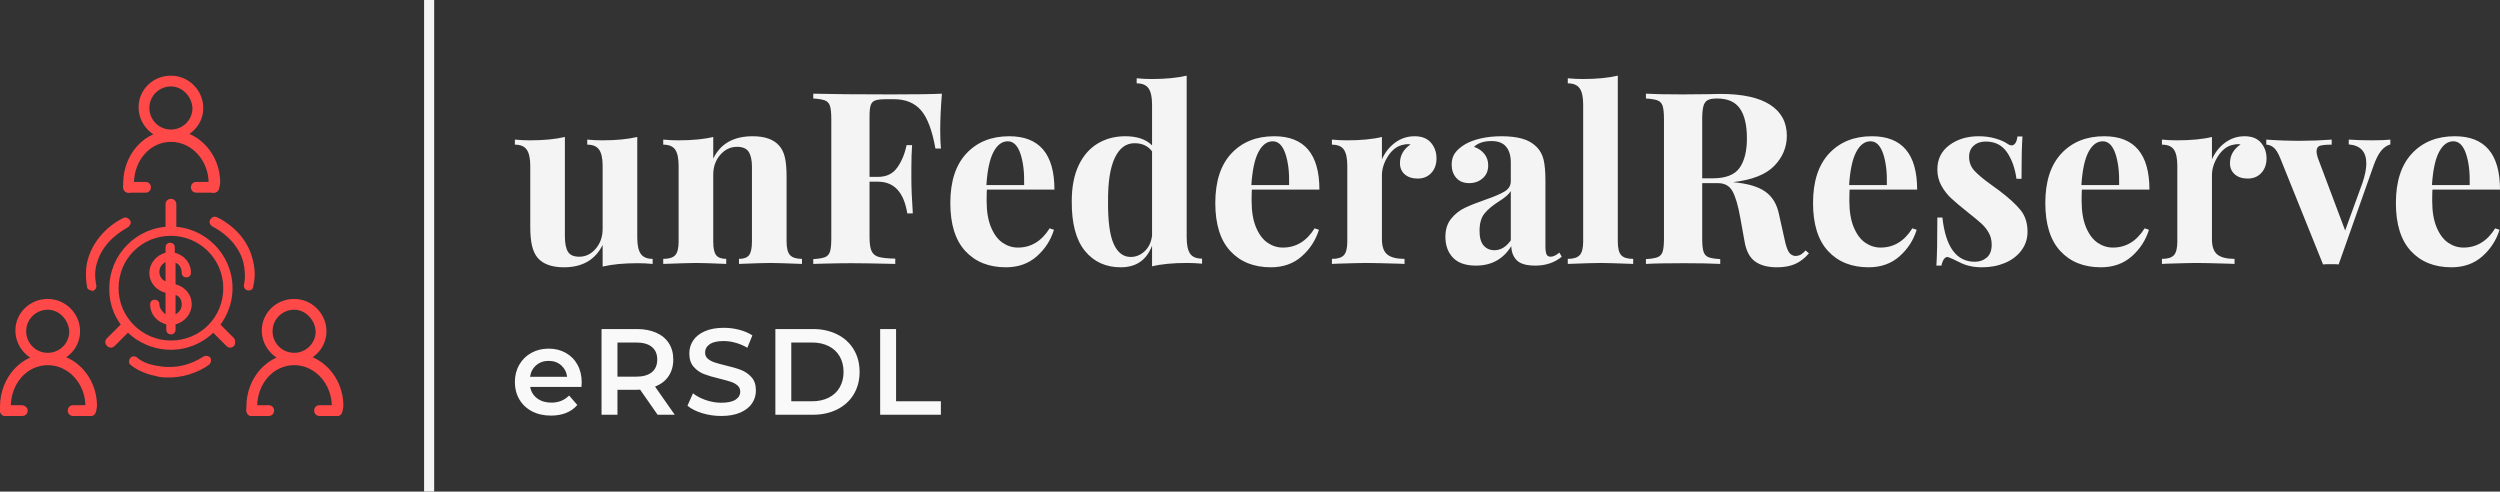 <svg viewBox="0 0 300 58.995" width="5000px" height="983.242px" xmlns="http://www.w3.org/2000/svg" xmlns:xlink="http://www.w3.org/1999/xlink" preserveAspectRatio="none"><rect x="0" y="0" width="300" height="58.995" fill="#333333" stroke="none"/><defs></defs><style>.companyName {fill:#F5F4F4;fill-opacity:1;}.icon1 {fill:#FF4949;fill-opacity:1;}.icon2 {fill:#4F53FF;fill-opacity:1;}.icon3 {fill:#EB63DD;fill-opacity:1;}.shapeStroke-str {stroke:#313131;stroke-opacity:1;}.text {fill:#F9F9F9;fill-opacity:1;}</style><g opacity="1" transform="rotate(0 0 9.078)">
<svg width="41.208" height="40.839" x="0" y="9.078" version="1.1" preserveAspectRatio="none" viewBox="4.8 5 44.6 44.2">
  <g transform="matrix(1 0 0 1 0 0)" class="icon1"><switch><g><g><g><path d="M32.6,20.2c-0.4,0-0.7-0.3-0.7-0.7c0,0,0-0.1,0-0.1c0-0.1,0-0.3,0-0.4c0-3-2.2-5.4-4.9-5.4S22.2,16,22.2,19      c0,0.1,0,0.3,0,0.4c0,0,0,0.1,0,0.1c0,0.4-0.3,0.7-0.7,0.7c-0.7,0-0.7-0.7-0.7-1.2c0-3.8,2.8-6.9,6.3-6.9s6.3,3.1,6.3,6.8      C33.3,19.5,33.3,20.2,32.6,20.2z"></path><path d="M27,13.3c-2.3,0-4.2-1.9-4.2-4.2S24.7,5,27,5s4.2,1.9,4.2,4.2S29.3,13.3,27,13.3z M27,6.4c-1.5,0-2.8,1.2-2.8,2.8      c0,1.5,1.2,2.8,2.8,2.8c1.5,0,2.8-1.2,2.8-2.8C29.7,7.7,28.5,6.4,27,6.4z"></path><path d="M20.8,19.5c0,0.4,0.3,0.7,0.7,0.7h2.2c0.4,0,0.7-0.3,0.7-0.7s-0.3-0.7-0.7-0.7h-2.2C21.1,18.8,20.8,19.1,20.8,19.5      L20.8,19.5z M20.8,19.5"></path><path d="M29.6,19.5c0,0.4,0.3,0.7,0.7,0.7h2.2c0.4,0,0.7-0.3,0.7-0.7s-0.3-0.7-0.7-0.7h-2.2C29.9,18.8,29.6,19.1,29.6,19.5      L29.6,19.5z M29.6,19.5"></path></g><g><path d="M48.6,49.2c-0.4,0-0.7-0.3-0.7-0.7c0,0,0-0.1,0-0.1c0-0.1,0-0.3,0-0.4c0-3-2.2-5.4-4.9-5.4S38.2,45,38.2,48      c0,0.1,0,0.3,0,0.4c0,0,0,0.1,0,0.1c0,0.4-0.3,0.7-0.7,0.7c-0.7,0-0.7-0.7-0.7-1.2c0-3.8,2.8-6.9,6.3-6.9s6.3,3.1,6.3,6.8      C49.3,48.5,49.3,49.2,48.6,49.2z"></path><path d="M43,42.3c-2.3,0-4.2-1.9-4.2-4.2S40.7,34,43,34s4.2,1.9,4.2,4.2S45.3,42.3,43,42.3z M43,35.4c-1.5,0-2.8,1.2-2.8,2.8      c0,1.5,1.2,2.8,2.8,2.8c1.5,0,2.8-1.2,2.8-2.8C45.7,36.7,44.5,35.4,43,35.4z"></path><path d="M36.8,48.5c0,0.4,0.3,0.7,0.7,0.7h2.2c0.4,0,0.7-0.3,0.7-0.7s-0.3-0.7-0.7-0.7h-2.2C37.1,47.8,36.8,48.1,36.8,48.5      L36.8,48.5z M36.8,48.5"></path><path d="M45.6,48.5c0,0.4,0.3,0.7,0.7,0.7h2.2c0.4,0,0.7-0.3,0.7-0.7s-0.3-0.7-0.7-0.7h-2.2C45.9,47.8,45.6,48.1,45.6,48.5      L45.6,48.5z M45.6,48.5"></path></g><g><path d="M16.6,49.2c-0.4,0-0.7-0.3-0.7-0.7c0,0,0-0.1,0-0.1c0-0.1,0-0.3,0-0.4c0-3-2.2-5.4-4.9-5.4S6.2,45,6.2,48      c0,0.1,0,0.3,0,0.4c0,0,0,0.1,0,0.1c0,0.4-0.3,0.7-0.7,0.7c-0.7,0-0.7-0.7-0.7-1.2c0-3.8,2.8-6.9,6.3-6.9s6.3,3.1,6.3,6.8      C17.3,48.5,17.3,49.2,16.6,49.2z"></path><path d="M11,42.3c-2.3,0-4.2-1.9-4.2-4.2S8.7,34,11,34s4.2,1.9,4.2,4.2S13.3,42.3,11,42.3z M11,35.4c-1.5,0-2.8,1.2-2.8,2.8      c0,1.5,1.2,2.8,2.8,2.8c1.5,0,2.8-1.2,2.8-2.8C13.7,36.7,12.5,35.4,11,35.4z"></path><path d="M4.8,48.5c0,0.4,0.3,0.7,0.7,0.7h2.2c0.4,0,0.7-0.3,0.7-0.7S8,47.8,7.6,47.8H5.5C5.1,47.8,4.8,48.1,4.8,48.5L4.8,48.5z       M4.8,48.5"></path><path d="M13.6,48.5c0,0.4,0.3,0.7,0.7,0.7h2.2c0.4,0,0.7-0.3,0.7-0.7s-0.3-0.7-0.7-0.7h-2.2C13.9,47.8,13.6,48.1,13.6,48.5      L13.6,48.5z M13.6,48.5"></path></g><path d="M14.8,32.6"></path><path d="M27,40.6c4.4,0,8-3.6,8-8c0-4.4-3.6-8-8-8c-4.4,0-8,3.6-8,8C18.9,37,22.5,40.6,27,40.6L27,40.6z M27,25.8     c3.7,0,6.8,3,6.8,6.8s-3,6.8-6.8,6.8c-3.7,0-6.8-3-6.8-6.8S23.2,25.8,27,25.8L27,25.8z M27,25.8"></path><path d="M25.5,34.7c0-0.4-0.3-0.6-0.6-0.6c-0.4,0-0.6,0.3-0.6,0.6c0,1.3,0.9,2.3,2.1,2.6v0.7c0,0.4,0.3,0.6,0.6,0.6     c0.4,0,0.6-0.3,0.6-0.6v-0.7c1.2-0.3,2.1-1.4,2.1-2.6c0-1.3-0.9-2.3-2.1-2.6v-2.8c0.5,0.2,0.8,0.7,0.8,1.3c0,0.4,0.3,0.6,0.6,0.6     c0.4,0,0.6-0.3,0.6-0.6c0-1.3-0.9-2.3-2.1-2.6v-0.7c0-0.4-0.3-0.6-0.6-0.6c-0.4,0-0.6,0.3-0.6,0.6v0.7c-1.2,0.3-2.1,1.4-2.1,2.6     c0,1.3,0.9,2.3,2.1,2.6v2.8C25.9,35.7,25.5,35.2,25.5,34.7L25.5,34.7z M28.4,34.7c0,0.6-0.3,1-0.8,1.3v-2.5     C28.1,33.6,28.4,34.1,28.4,34.7L28.4,34.7z M25.5,30.5c0-0.6,0.3-1,0.8-1.3v2.5C25.9,31.6,25.5,31.1,25.5,30.5L25.5,30.5z      M25.5,30.5"></path><path d="M27.7,21.7c0-0.4-0.3-0.7-0.7-0.7c-0.4,0-0.7,0.3-0.7,0.7l0,2.8c0,0.4,0.3,0.7,0.7,0.7c0.4,0,0.7-0.3,0.7-0.7l0,0      M27.7,24.6"></path><path d="M35.2,39.1l-2-2c-0.3-0.3-0.7-0.3-1,0c-0.3,0.3-0.3,0.7,0,1l2,2c0.3,0.3,0.7,0.3,1,0C35.4,39.8,35.4,39.4,35.2,39.1     L35.2,39.1z M35.2,39.1"></path><path d="M18.7,39.1c-0.3,0.3-0.3,0.7,0,1c0.3,0.3,0.7,0.3,1,0l2-2c0.3-0.3,0.3-0.7,0-1c-0.3-0.3-0.7-0.3-1,0L18.7,39.1L18.7,39.1     z M18.7,39.1"></path><path d="M16.7,32.9c-0.3,0-0.6-0.2-0.6-0.5c-0.2-1.2-0.2-2.4,0.1-3.5c0.9-3.2,3.5-4.9,4.6-5.4c0.3-0.2,0.7,0,0.9,0.3     c0.2,0.3,0,0.7-0.3,0.9c-0.7,0.4-3.2,1.8-4,4.6c-0.3,0.9-0.3,1.9-0.1,2.9c0.1,0.4-0.2,0.7-0.5,0.8C16.8,32.9,16.8,32.9,16.7,32.9     z"></path><path d="M37.1,32.9c0,0-0.1,0-0.1,0c-0.4-0.1-0.6-0.4-0.5-0.8c0.2-1,0.1-2-0.1-2.9c-0.8-2.8-3.2-4.2-4-4.6     c-0.3-0.2-0.5-0.5-0.3-0.9c0.2-0.3,0.5-0.5,0.9-0.3c1.1,0.5,3.8,2.2,4.6,5.4c0.3,1.1,0.4,2.3,0.1,3.5     C37.7,32.7,37.4,32.9,37.1,32.9z"></path><path d="M26.7,44.2c-0.5,0-1.1,0-1.7-0.2c-1.6-0.3-2.7-1-3.2-1.4c-0.3-0.2-0.3-0.6-0.1-0.9c0.2-0.3,0.6-0.3,0.9-0.1     c0.3,0.3,1.2,0.9,2.7,1.1c3.2,0.6,5.4-0.9,5.9-1.2c0.3-0.2,0.7-0.1,0.9,0.1c0.2,0.3,0.1,0.7-0.1,0.9     C31.5,42.9,29.5,44.2,26.7,44.2z"></path></g></g></switch></g>
</svg>
</g><g opacity="1" transform="rotate(0 61.785 39.338)">
<svg width="51.12" height="10.579" x="61.785" y="39.338" version="1.1" preserveAspectRatio="none" viewBox="1.52 -28.4 139.2 28.8">
  <g transform="matrix(1 0 0 1 0 0)" class="text"><path d="M23.36-10.56Q23.36-10.04 23.28-9.08L23.28-9.08L6.52-9.08Q6.96-6.72 8.82-5.34Q10.68-3.96 13.44-3.96L13.44-3.96Q16.96-3.96 19.24-6.28L19.24-6.28L21.92-3.20Q20.48-1.48 18.28-0.60Q16.08 0.28 13.32 0.28L13.32 0.28Q9.80 0.28 7.12-1.12Q4.44-2.52 2.98-5.02Q1.52-7.52 1.52-10.68L1.52-10.68Q1.52-13.80 2.94-16.30Q4.36-18.80 6.88-20.20Q9.40-21.60 12.56-21.60L12.56-21.60Q15.68-21.60 18.14-20.22Q20.60-18.84 21.98-16.34Q23.36-13.84 23.36-10.56L23.36-10.56ZM12.56-17.60Q10.16-17.60 8.50-16.18Q6.84-14.76 6.48-12.40L6.48-12.40L18.60-12.40Q18.28-14.72 16.64-16.16Q15-17.60 12.56-17.60L12.56-17.60Z M53.76 0L48.16 0L42.44-8.20Q42.08-8.16 41.36-8.16L41.36-8.16L35.04-8.16L35.04 0L29.84 0L29.84-28L41.36-28Q45-28 47.70-26.80Q50.40-25.60 51.84-23.36Q53.28-21.12 53.28-18.04L53.28-18.04Q53.28-14.88 51.74-12.60Q50.20-10.32 47.32-9.20L47.32-9.20L53.76 0ZM48.04-18.04Q48.04-20.72 46.28-22.16Q44.52-23.60 41.12-23.60L41.12-23.60L35.04-23.60L35.04-12.44L41.12-12.44Q44.52-12.44 46.28-13.90Q48.04-15.36 48.04-18.04L48.04-18.04Z M68.96 0.40Q65.72 0.40 62.70-0.52Q59.68-1.44 57.92-2.96L57.92-2.96L59.72-7Q61.44-5.64 63.94-4.78Q66.44-3.92 68.96-3.92L68.96-3.92Q72.08-3.92 73.62-4.92Q75.16-5.92 75.16-7.56L75.16-7.56Q75.16-8.76 74.30-9.54Q73.44-10.32 72.12-10.76Q70.80-11.20 68.52-11.76L68.52-11.76Q65.32-12.52 63.34-13.28Q61.36-14.04 59.94-15.66Q58.52-17.28 58.52-20.04L58.52-20.04Q58.52-22.36 59.78-24.26Q61.04-26.16 63.58-27.28Q66.12-28.40 69.80-28.40L69.80-28.40Q72.36-28.40 74.84-27.76Q77.32-27.12 79.12-25.92L79.12-25.92L77.48-21.88Q75.64-22.96 73.64-23.52Q71.64-24.08 69.76-24.08L69.76-24.08Q66.68-24.08 65.18-23.04Q63.68-22 63.68-20.28L63.68-20.28Q63.68-19.08 64.54-18.32Q65.40-17.56 66.72-17.12Q68.04-16.68 70.32-16.12L70.32-16.12Q73.44-15.40 75.44-14.62Q77.44-13.84 78.86-12.24Q80.28-10.64 80.28-7.92L80.28-7.92Q80.28-5.60 79.02-3.72Q77.76-1.84 75.20-0.72Q72.64 0.40 68.96 0.40L68.96 0.40Z M86.64 0L86.64-28L98.88-28Q103.36-28 106.84-26.26Q110.32-24.52 112.24-21.34Q114.16-18.16 114.16-14L114.16-14Q114.16-9.84 112.24-6.66Q110.32-3.48 106.84-1.74Q103.36 0 98.88 0L98.88 0L86.64 0ZM91.84-4.40L98.64-4.40Q101.72-4.40 104.06-5.58Q106.40-6.76 107.66-8.94Q108.92-11.12 108.92-14L108.92-14Q108.92-16.88 107.66-19.06Q106.40-21.24 104.06-22.42Q101.72-23.60 98.64-23.60L98.64-23.60L91.84-23.60L91.84-4.40Z M120.88 0L120.88-28L126.08-28L126.08-4.40L140.72-4.40L140.72 0L120.88 0Z"></path></g>
</svg>
</g><g opacity="1" transform="rotate(0 61.785 9.078)">
<svg width="238.215" height="22.997" x="61.785" y="9.078" version="1.1" preserveAspectRatio="none" viewBox="0.52 -31.32 330.24 31.88">
  <g transform="matrix(1 0 0 1 0 0)" class="companyName"><path d="M20.88-21.12L20.88-4.36Q20.88-2.52 21.46-1.68Q22.04-0.84 23.44-0.84L23.44-0.84L23.44 0Q22.20-0.12 20.96-0.12L20.96-0.12Q17.48-0.12 15.12 0.44L15.12 0.44L15.12-3.16Q13.28 0.56 8.68 0.56L8.68 0.56Q5.68 0.56 4.32-1L4.32-1Q3.68-1.76 3.38-2.98Q3.08-4.20 3.08-6.20L3.08-6.20L3.08-16.32Q3.08-18.16 2.50-19Q1.92-19.84 0.52-19.84L0.52-19.84L0.52-20.68Q1.76-20.56 3-20.56L3-20.56Q6.48-20.56 8.84-21.12L8.84-21.12L8.84-4.56Q8.84-2.88 9.34-2.04Q9.84-1.20 11.24-1.20L11.24-1.20Q12.84-1.20 13.98-2.54Q15.12-3.88 15.12-5.84L15.12-5.84L15.12-16.32Q15.12-18.16 14.54-19Q13.96-19.84 12.56-19.84L12.56-19.84L12.56-20.68Q13.84-20.56 15.04-20.56L15.04-20.56Q18.52-20.56 20.88-21.12L20.88-21.12Z M40.08-21.24Q43.12-21.24 44.48-19.68L44.48-19.68Q45.16-18.92 45.44-17.72Q45.72-16.52 45.72-14.48L45.72-14.48L45.72-3.72Q45.72-2.08 46.30-1.46Q46.88-0.84 48.28-0.84L48.28-0.84L48.28 0Q44.28-0.16 43-0.16L43-0.16Q41.80-0.16 37.80 0L37.80 0L37.80-0.84Q39-0.84 39.48-1.46Q39.96-2.08 39.96-3.72L39.96-3.72L39.96-16.16Q39.96-17.80 39.42-18.64Q38.88-19.48 37.48-19.48L37.48-19.48Q35.84-19.48 34.68-18.14Q33.52-16.80 33.52-14.84L33.52-14.84L33.52-3.72Q33.52-2.08 34-1.46Q34.48-0.84 35.68-0.84L35.68-0.84L35.68 0Q32-0.16 30.72-0.16L30.72-0.16Q29.52-0.16 25.20 0L25.20 0L25.20-0.84Q26.64-0.84 27.20-1.46Q27.76-2.08 27.76-3.72L27.76-3.72L27.76-16.32Q27.76-18.16 27.20-19Q26.64-19.84 25.20-19.84L25.20-19.84L25.20-20.68Q26.48-20.56 27.68-20.56L27.68-20.56Q31.24-20.56 33.52-21.12L33.52-21.12L33.52-17.52Q35.32-21.24 40.08-21.24L40.08-21.24Z M71.56-28.32Q71.28-24.92 71.28-22.24L71.28-22.24Q71.28-20.36 71.40-19.20L71.40-19.20L70.48-19.20Q69.68-23.72 68.08-25.56Q66.48-27.40 63.60-27.40L63.60-27.40L62.28-27.40Q61.04-27.40 60.48-27.20Q59.92-27 59.72-26.42Q59.52-25.84 59.52-24.56L59.52-24.56L59.52-14.48L60.92-14.48Q63.04-14.48 64.14-16.04Q65.24-17.60 65.68-19.76L65.68-19.76L66.60-19.76Q66.48-18.08 66.48-16L66.48-16L66.48-14.08Q66.48-12.04 66.72-8.40L66.72-8.40L65.80-8.40Q64.96-13.68 60.92-13.68L60.92-13.68L59.52-13.68L59.52-4.48Q59.52-2.88 59.86-2.14Q60.20-1.40 61.06-1.16Q61.92-0.92 63.80-0.88L63.80-0.88L63.80 0Q58.88-0.12 56.48-0.12L56.48-0.12Q54.48-0.12 51.44-0.04L51.44-0.04L50.16 0L50.16-0.80Q51.48-0.88 52.10-1.12Q52.72-1.36 52.94-2.04Q53.16-2.72 53.16-4.24L53.16-4.24L53.16-24.08Q53.16-25.60 52.94-26.28Q52.72-26.96 52.10-27.20Q51.48-27.44 50.16-27.52L50.16-27.52L50.16-28.32Q54.48-28.20 63.20-28.20L63.20-28.20Q69.08-28.20 71.56-28.32L71.56-28.32Z M84.20-2.72Q87.48-2.72 89.48-5.92L89.48-5.92L90.20-5.68Q89.40-3.08 87.34-1.26Q85.28 0.56 82.20 0.56L82.20 0.56Q77.96 0.56 75.46-2.14Q72.96-4.84 72.96-10.12L72.96-10.12Q72.96-15.52 75.64-18.38Q78.32-21.24 82.76-21.24L82.76-21.24Q90.28-21.24 90.28-12.36L90.28-12.36L79.04-12.36Q79-11.76 79-10.48L79-10.48Q79-7.84 79.74-6.08Q80.48-4.32 81.66-3.52Q82.84-2.72 84.20-2.72L84.20-2.72ZM82.52-20.40Q81.08-20.40 80.14-18.62Q79.20-16.84 78.96-13.12L78.96-13.12L85.24-13.12Q85.32-16.28 84.62-18.34Q83.92-20.40 82.52-20.40L82.52-20.40Z M112.28-4.40Q112.28-2.56 112.84-1.72Q113.40-0.88 114.84-0.88L114.84-0.88L114.84-0.04Q113.60-0.16 112.36-0.16L112.36-0.16Q108.80-0.16 106.52 0.40L106.52 0.40L106.52-3.04Q105.16 0.56 101.32 0.56L101.32 0.56Q97.56 0.56 95.34-2.18Q93.12-4.92 93.16-10.44L93.16-10.44Q93.16-13.96 94.30-16.38Q95.44-18.80 97.46-20.02Q99.48-21.24 102.08-21.24L102.08-21.24Q105-21.24 106.52-19.72L106.52-19.72L106.52-26.52Q106.52-28.36 105.94-29.20Q105.36-30.04 103.96-30.04L103.96-30.04L103.96-30.88Q105.24-30.76 106.44-30.76L106.44-30.76Q109.92-30.76 112.28-31.32L112.28-31.32L112.28-4.40ZM102.96-1.16Q104.28-1.16 105.30-2.12Q106.32-3.08 106.52-4.72L106.52-4.72L106.52-18.72Q105.52-20.08 103.60-20.08L103.60-20.08Q101.48-20.08 100.32-17.64Q99.16-15.20 99.20-10.36L99.20-10.36Q99.16-5.48 100.14-3.32Q101.12-1.16 102.96-1.16L102.96-1.16Z M128.28-2.72Q131.56-2.72 133.56-5.92L133.56-5.92L134.28-5.68Q133.48-3.08 131.42-1.26Q129.36 0.56 126.28 0.56L126.28 0.56Q122.04 0.56 119.54-2.14Q117.04-4.84 117.04-10.12L117.04-10.12Q117.04-15.52 119.72-18.38Q122.40-21.24 126.84-21.24L126.84-21.24Q134.36-21.24 134.36-12.36L134.36-12.36L123.12-12.36Q123.08-11.76 123.08-10.48L123.08-10.48Q123.08-7.84 123.82-6.08Q124.56-4.32 125.74-3.52Q126.92-2.72 128.28-2.72L128.28-2.72ZM126.60-20.40Q125.16-20.40 124.22-18.62Q123.28-16.84 123.04-13.12L123.04-13.12L129.32-13.12Q129.40-16.28 128.70-18.34Q128-20.40 126.60-20.40L126.60-20.40Z M150.20-21.24Q152-21.24 152.92-20.16Q153.84-19.08 153.84-17.56L153.84-17.56Q153.84-16.08 152.98-15.14Q152.12-14.20 150.72-14.20L150.72-14.20Q149.36-14.20 148.56-14.90Q147.76-15.60 147.76-16.76L147.76-16.76Q147.76-18.68 149.52-19.88L149.52-19.88Q149.36-19.92 149.04-19.92L149.04-19.92Q148.64-19.92 148.40-19.84L148.40-19.84Q146.88-19.60 145.82-18Q144.76-16.40 144.76-14.72L144.76-14.72L144.76-4.12Q144.76-2.28 145.66-1.56Q146.56-0.84 148.52-0.84L148.52-0.84L148.52 0Q147.96 0 147.60-0.04L147.60-0.04Q143.52-0.16 142.16-0.16L142.16-0.16Q141.08-0.16 137.24-0.04L137.24-0.04Q136.92 0 136.44 0L136.44 0L136.44-0.84Q137.88-0.84 138.44-1.46Q139-2.08 139-3.72L139-3.72L139-16.32Q139-18.16 138.44-19Q137.88-19.84 136.44-19.84L136.44-19.84L136.44-20.68Q137.72-20.56 138.92-20.56L138.92-20.56Q142.48-20.56 144.76-21.12L144.76-21.12L144.76-17.40Q145.52-19.12 146.96-20.18Q148.40-21.24 150.20-21.24L150.20-21.24Z M160.40 0.28Q157.84 0.28 156.58-1.04Q155.32-2.36 155.32-4.52L155.32-4.52Q155.32-6.32 156.26-7.50Q157.20-8.68 158.54-9.32Q159.88-9.96 161.96-10.68L161.96-10.68Q164.16-11.44 165.18-12.06Q166.20-12.68 166.20-13.76L166.20-13.76L166.20-16.88Q166.20-18.56 165.42-19.50Q164.64-20.44 163-20.44L163-20.44Q161.08-20.44 160.08-19.48L160.08-19.48Q161.20-19.08 161.82-18.28Q162.44-17.48 162.44-16.40L162.44-16.40Q162.44-15.04 161.52-14.24Q160.60-13.44 159.28-13.44L159.28-13.44Q157.88-13.44 157.12-14.32Q156.36-15.20 156.36-16.52L156.36-16.52Q156.36-17.64 156.90-18.42Q157.44-19.20 158.56-19.88L158.56-19.88Q159.64-20.52 161.22-20.88Q162.80-21.24 164.68-21.24L164.68-21.24Q166.64-21.24 168.08-20.84Q169.52-20.44 170.48-19.48L170.48-19.48Q171.36-18.60 171.66-17.32Q171.96-16.04 171.96-13.84L171.96-13.84L171.96-2.96Q171.96-2 172.14-1.60Q172.32-1.20 172.84-1.20L172.84-1.20Q173.44-1.20 174.28-1.88L174.28-1.88L174.68-1.20Q172.88 0.28 170.28 0.28L170.28 0.28Q168.08 0.28 167.20-0.60Q166.32-1.48 166.28-2.96L166.28-2.96Q164.28 0.28 160.40 0.28L160.40 0.28ZM163.48-2.28Q165.04-2.28 166.20-3.92L166.20-3.92L166.20-12.12Q165.72-11.32 164.16-10.36L164.16-10.36Q162.60-9.36 161.80-8.36Q161-7.36 161-5.48L161-5.48Q161-3.84 161.68-3.06Q162.36-2.28 163.48-2.28L163.48-2.28Z M184-31.32L184-3.72Q184-2.08 184.56-1.46Q185.12-0.84 186.56-0.84L186.56-0.84L186.56 0Q182.40-0.16 181.20-0.16L181.20-0.16Q179.84-0.16 175.68 0L175.68 0L175.68-0.84Q177.08-0.84 177.66-1.46Q178.24-2.08 178.24-3.72L178.24-3.72L178.24-26.52Q178.24-28.36 177.66-29.20Q177.08-30.04 175.68-30.04L175.68-30.04L175.68-30.88Q176.96-30.76 178.16-30.76L178.16-30.76Q181.64-30.76 184-31.32L184-31.32Z M215.24-2.24L215.80-1.76Q214.72-0.52 213.48 0.02Q212.24 0.56 210.48 0.56L210.48 0.56Q208.16 0.56 206.82-0.42Q205.48-1.40 205.08-3.76L205.08-3.76L204.36-7.76Q203.84-10.68 203.10-12.06Q202.36-13.44 200.64-13.44L200.64-13.44L198.04-13.44L198.04-4.24Q198.04-2.72 198.26-2.04Q198.48-1.36 199.08-1.12Q199.68-0.88 201.04-0.80L201.04-0.80L201.04 0Q198.88-0.12 195-0.12L195-0.12Q190.72-0.12 188.68 0L188.68 0L188.68-0.80Q190-0.88 190.62-1.12Q191.24-1.36 191.46-2.04Q191.68-2.72 191.68-4.24L191.68-4.24L191.68-24.08Q191.68-25.60 191.46-26.28Q191.24-26.96 190.62-27.20Q190-27.44 188.68-27.52L188.68-27.52L188.68-28.32Q190.72-28.20 194.76-28.20L194.76-28.20L199.20-28.24Q200-28.28 201.04-28.28L201.04-28.28Q206.56-28.28 209.34-26.48Q212.12-24.68 212.12-21.32L212.12-21.32Q212.12-18.48 210.04-16.32Q207.96-14.16 203.16-13.60L203.16-13.60Q206.76-13.28 208.52-12.04Q210.28-10.80 210.80-8.32L210.80-8.32L211.72-4.20Q212.04-2.60 212.46-1.96Q212.88-1.32 213.64-1.32L213.64-1.32Q214.12-1.36 214.46-1.56Q214.80-1.76 215.24-2.24L215.24-2.24ZM200.52-27.52Q199.44-27.52 198.94-27.24Q198.44-26.96 198.24-26.24Q198.04-25.52 198.04-24.08L198.04-24.08L198.04-14.24L199.76-14.24Q203.04-14.24 204.26-15.98Q205.48-17.72 205.48-20.88L205.48-20.88Q205.48-24.16 204.32-25.84Q203.16-27.52 200.52-27.52L200.52-27.52Z M227.72-2.72Q231-2.72 233-5.92L233-5.92L233.72-5.68Q232.92-3.08 230.86-1.26Q228.80 0.56 225.72 0.56L225.72 0.56Q221.48 0.56 218.98-2.14Q216.48-4.84 216.48-10.12L216.48-10.12Q216.48-15.52 219.16-18.38Q221.84-21.24 226.28-21.24L226.28-21.24Q233.80-21.24 233.80-12.36L233.80-12.36L222.56-12.36Q222.52-11.76 222.52-10.48L222.52-10.48Q222.52-7.84 223.26-6.08Q224-4.32 225.18-3.52Q226.36-2.72 227.72-2.72L227.72-2.72ZM226.04-20.40Q224.60-20.40 223.66-18.62Q222.72-16.84 222.48-13.12L222.48-13.12L228.76-13.12Q228.84-16.28 228.14-18.34Q227.44-20.40 226.04-20.40L226.04-20.40Z M244.04-21.24Q245.56-21.24 246.84-20.86Q248.12-20.48 248.80-20L248.80-20Q249.20-19.72 249.52-19.72L249.52-19.72Q249.88-19.72 250.14-20.10Q250.40-20.48 250.48-21.20L250.48-21.20L251.32-21.20Q251.16-19.16 251.16-14.16L251.16-14.16L250.32-14.16Q249.96-16.80 248.74-18.58Q247.52-20.36 245.20-20.36L245.20-20.36Q244-20.36 243.22-19.68Q242.44-19 242.44-17.80L242.44-17.80Q242.44-16.44 243.36-15.46Q244.28-14.48 246.24-13.08L246.24-13.08L247.40-12.24Q249.84-10.40 251-8.96Q252.16-7.52 252.16-5.36L252.16-5.36Q252.16-3.60 251.14-2.24Q250.12-0.88 248.40-0.16Q246.68 0.56 244.60 0.56L244.60 0.56Q242.40 0.56 240.84-0.28L240.84-0.28Q239.56-0.92 239-1.12L239-1.12Q238.60-1.24 238.30-0.86Q238-0.48 237.84 0.28L237.84 0.28L237 0.28Q237.16-2 237.16-7.72L237.16-7.72L238-7.72Q238.80-0.36 243.40-0.36L243.40-0.36Q244.56-0.36 245.38-1.06Q246.20-1.76 246.20-3.20L246.20-3.20Q246.20-4.32 245.70-5.20Q245.20-6.08 244.44-6.76Q243.68-7.44 242.16-8.64L242.16-8.64Q240.36-10.08 239.42-10.96Q238.48-11.84 237.82-13.04Q237.16-14.24 237.16-15.72L237.16-15.72Q237.16-18.28 239.16-19.76Q241.16-21.24 244.04-21.24L244.04-21.24Z M266.36-2.72Q269.64-2.72 271.64-5.92L271.64-5.92L272.36-5.68Q271.56-3.08 269.50-1.26Q267.44 0.56 264.36 0.56L264.36 0.56Q260.12 0.56 257.62-2.14Q255.12-4.84 255.12-10.12L255.12-10.12Q255.12-15.52 257.80-18.38Q260.48-21.24 264.92-21.24L264.92-21.24Q272.44-21.24 272.44-12.36L272.44-12.36L261.20-12.36Q261.16-11.76 261.16-10.48L261.16-10.48Q261.16-7.84 261.90-6.08Q262.64-4.32 263.82-3.52Q265-2.72 266.36-2.72L266.36-2.72ZM264.68-20.40Q263.24-20.40 262.30-18.62Q261.36-16.84 261.12-13.12L261.12-13.12L267.40-13.12Q267.48-16.28 266.78-18.34Q266.08-20.40 264.68-20.40L264.68-20.40Z M288.28-21.24Q290.08-21.24 291-20.16Q291.92-19.08 291.92-17.56L291.92-17.56Q291.92-16.08 291.06-15.14Q290.20-14.20 288.80-14.20L288.80-14.20Q287.44-14.20 286.64-14.90Q285.84-15.60 285.84-16.76L285.84-16.76Q285.84-18.68 287.60-19.88L287.60-19.88Q287.44-19.92 287.12-19.92L287.12-19.92Q286.72-19.92 286.48-19.84L286.48-19.84Q284.96-19.60 283.90-18Q282.84-16.40 282.84-14.72L282.84-14.72L282.84-4.12Q282.84-2.28 283.74-1.56Q284.64-0.84 286.60-0.84L286.60-0.84L286.60 0Q286.04 0 285.68-0.04L285.68-0.04Q281.60-0.16 280.24-0.16L280.24-0.16Q279.16-0.16 275.32-0.04L275.32-0.04Q275 0 274.52 0L274.52 0L274.52-0.84Q275.96-0.84 276.52-1.46Q277.08-2.08 277.08-3.72L277.08-3.72L277.08-16.32Q277.08-18.16 276.52-19Q275.96-19.84 274.52-19.84L274.52-19.84L274.52-20.68Q275.80-20.56 277-20.56L277-20.56Q280.56-20.56 282.84-21.12L282.84-21.12L282.84-17.40Q283.60-19.12 285.04-20.18Q286.48-21.24 288.28-21.24L288.28-21.24Z M309.44-20.56Q311.48-20.56 312.52-20.68L312.52-20.68L312.52-19.88Q311.68-19.64 311.02-18.86Q310.36-18.08 309.76-16.44L309.76-16.44L303.92 0.08Q303.48 0.04 302.60 0.04L302.60 0.04Q301.76 0.04 301.32 0.08L301.32 0.08L294.20-17.60Q293.64-18.96 293.06-19.40Q292.48-19.84 291.88-19.84L291.88-19.84L291.88-20.68Q294.68-20.48 297.56-20.48L297.56-20.48Q300.08-20.48 302.76-20.68L302.76-20.68L302.76-19.84Q301.40-19.84 300.82-19.66Q300.24-19.48 300.24-18.68L300.24-18.68Q300.24-18.36 300.44-17.68L300.44-17.68L305-5.56L307.88-13.48Q308.52-15.36 308.52-16.72L308.52-16.72Q308.52-19.64 305.60-19.88L305.60-19.88L305.60-20.68Q307.44-20.56 309.44-20.56L309.44-20.56Z M324.68-2.72Q327.96-2.72 329.96-5.92L329.96-5.92L330.68-5.68Q329.88-3.08 327.82-1.26Q325.76 0.56 322.68 0.56L322.68 0.56Q318.44 0.56 315.94-2.14Q313.44-4.84 313.44-10.12L313.44-10.12Q313.44-15.52 316.12-18.38Q318.80-21.24 323.24-21.24L323.24-21.24Q330.76-21.24 330.76-12.36L330.76-12.36L319.52-12.36Q319.48-11.76 319.48-10.48L319.48-10.48Q319.48-7.84 320.22-6.08Q320.96-4.32 322.14-3.52Q323.32-2.72 324.68-2.72L324.68-2.72ZM323-20.40Q321.56-20.40 320.62-18.62Q319.68-16.84 319.44-13.12L319.44-13.12L325.72-13.12Q325.80-16.28 325.10-18.34Q324.40-20.40 323-20.40L323-20.40Z"></path></g>
</svg>
</g><g opacity="1" transform="rotate(0 50.891 0)">
<svg width="1.21" height="58.995" x="50.891" y="0" version="1.1" preserveAspectRatio="none" viewBox="0 0 1.21 58.995">
  <rect x="0" y="0" width="1.21" height="58.995" class="companyName shapeStroke-str" style="stroke-width:0;" rx="0px" ry="0px"></rect>
</svg>
</g></svg>